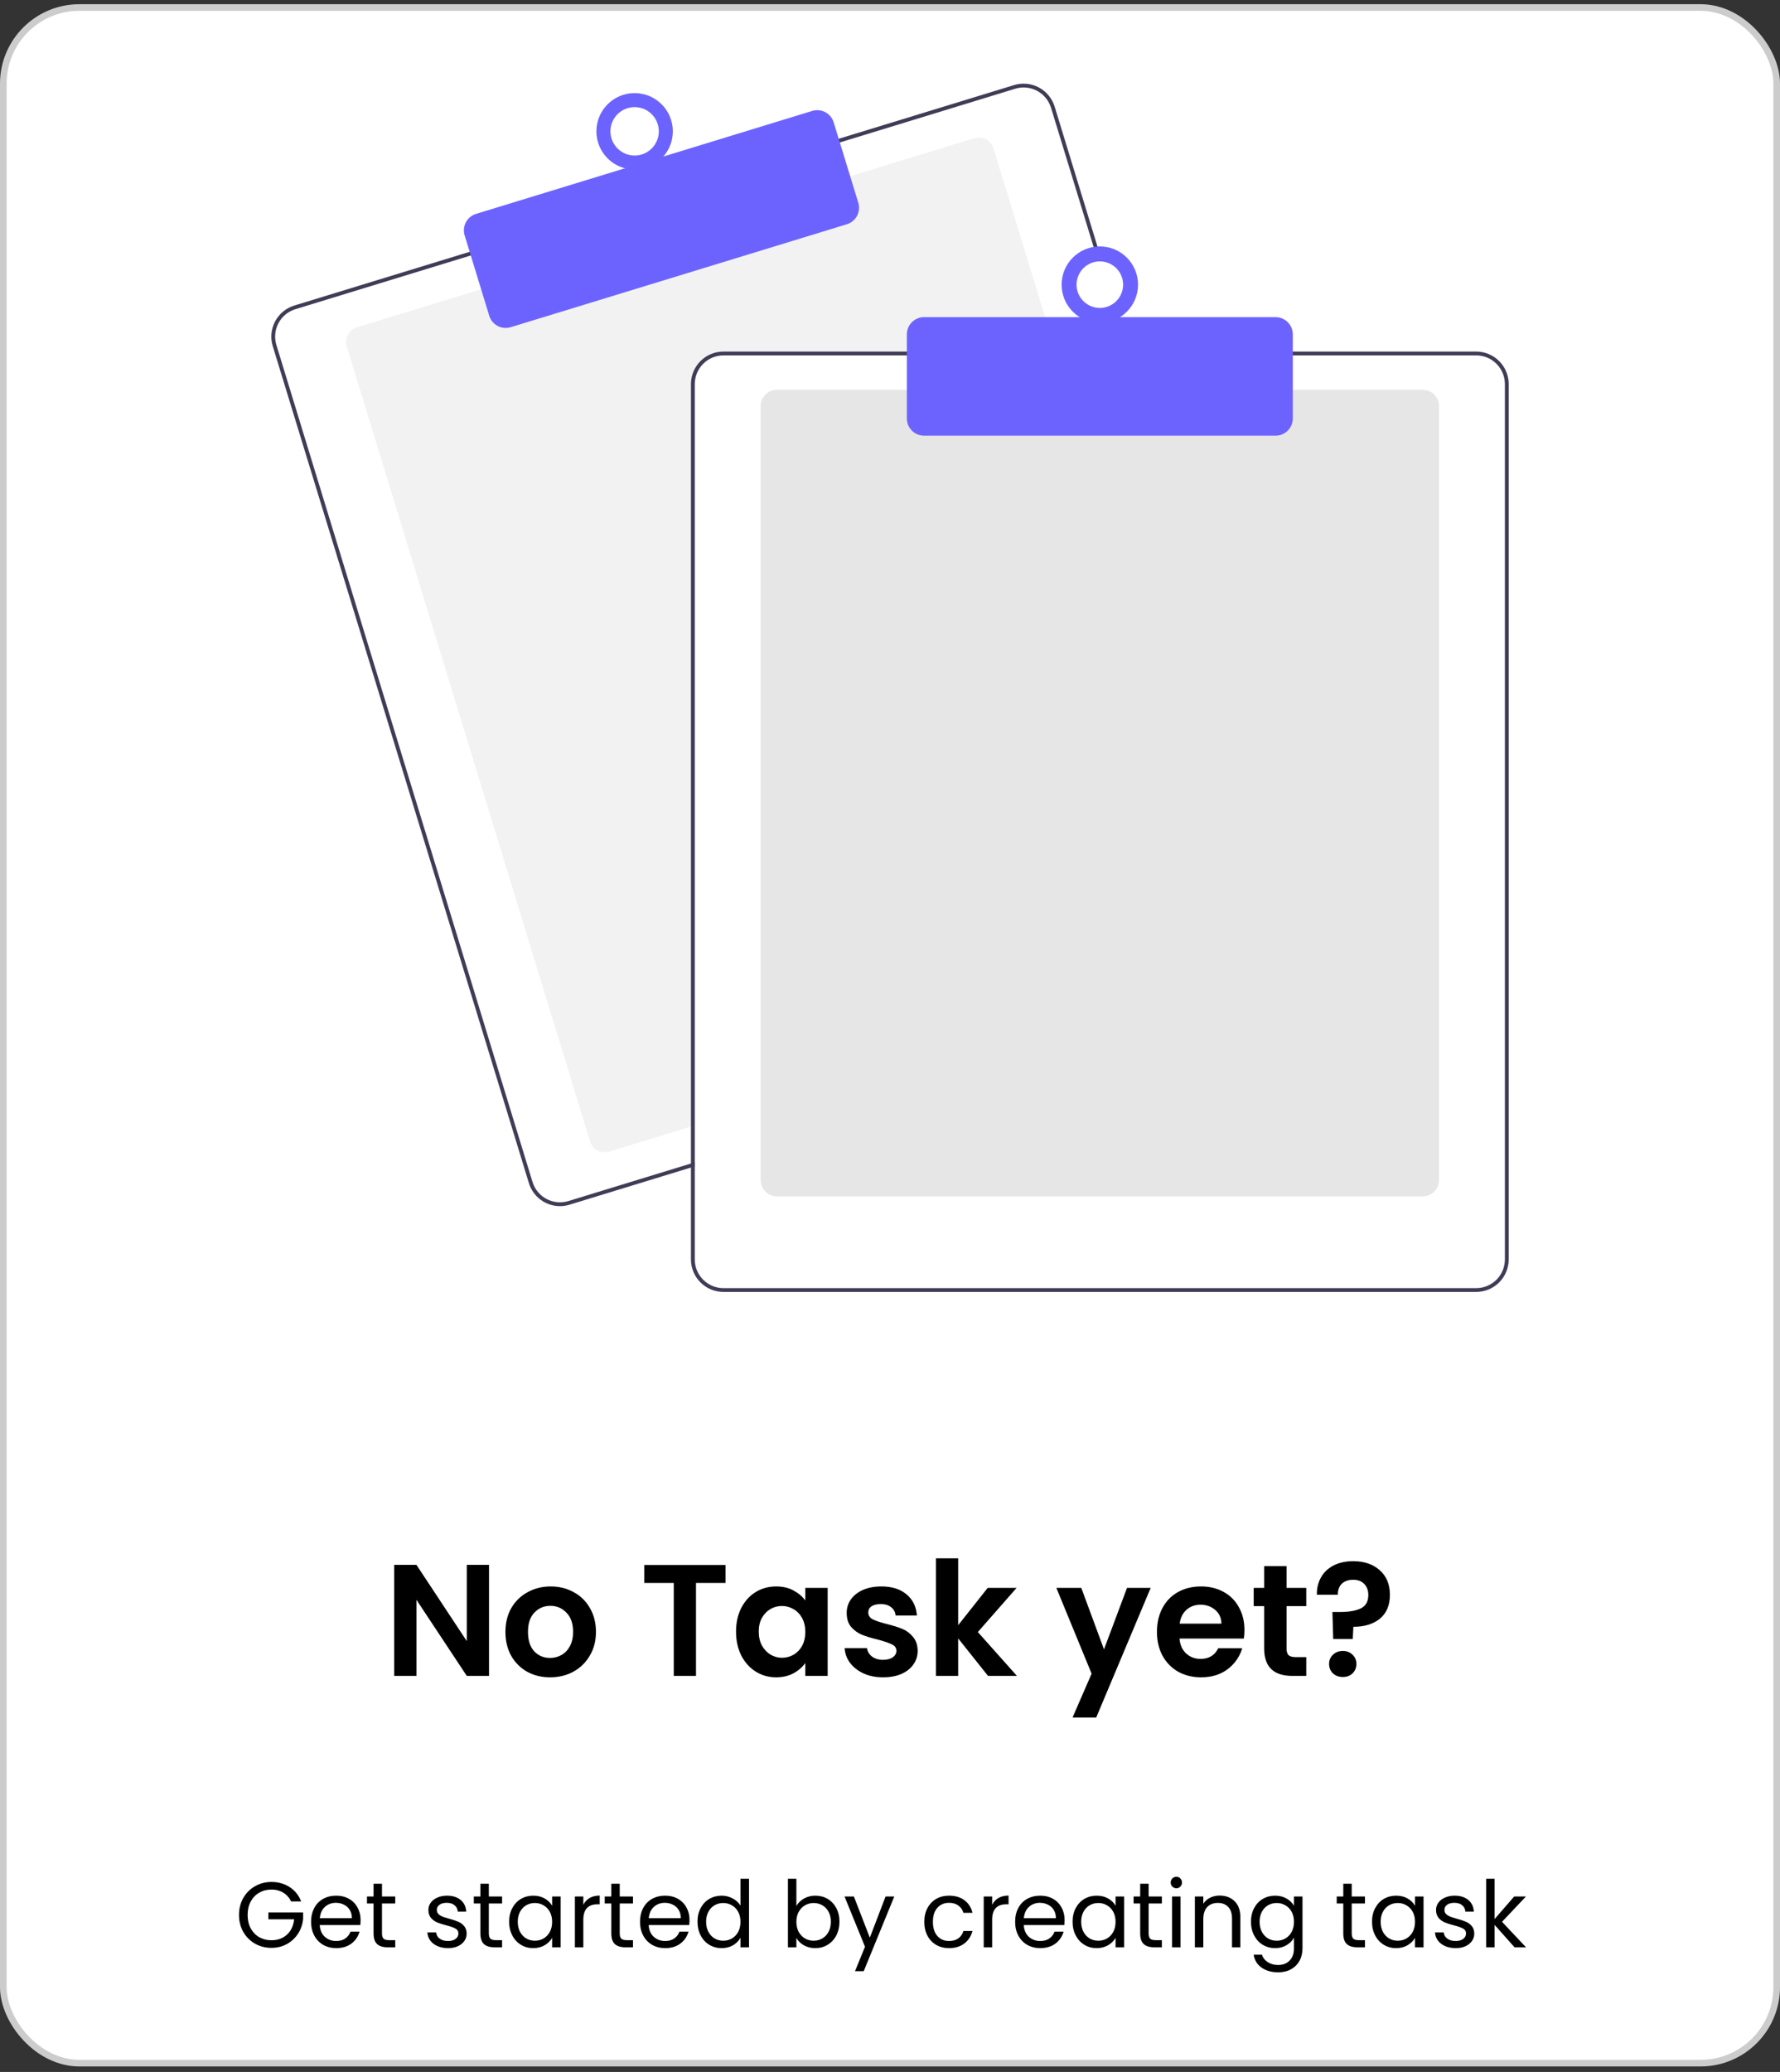 <svg width="269" height="313" viewBox="0 0 269 313" fill="none" xmlns="http://www.w3.org/2000/svg">
<rect x="0" y="0" width="269" height="313" fill="#333333" stroke="none"/>
<rect x="0.5" y="1.135" width="268" height="310.535" rx="11.5" fill="white"/>
<rect x="0.5" y="1.135" width="268" height="310.535" rx="11.5" stroke="#CCCCCC"/>
<g clip-path="url(#clip0_1088_13294)">
<path d="M159.715 53.686H109.327C108.178 53.688 107.078 54.145 106.266 54.956C105.454 55.768 104.997 56.869 104.996 58.017V170.006L104.418 170.182L92.057 173.968C91.471 174.146 90.838 174.085 90.298 173.798C89.757 173.51 89.352 173.02 89.173 172.434L52.404 52.332C52.225 51.746 52.286 51.113 52.574 50.572C52.861 50.032 53.352 49.627 53.937 49.448L72.986 43.615L128.208 26.712L147.256 20.879C147.546 20.79 147.85 20.759 148.152 20.788C148.454 20.816 148.748 20.904 149.016 21.046C149.283 21.189 149.521 21.382 149.714 21.616C149.907 21.85 150.052 22.12 150.14 22.41L159.539 53.109L159.715 53.686Z" fill="#F2F2F2"/>
<path d="M170.711 53.109L159.384 16.11C159.195 15.493 158.887 14.92 158.477 14.422C158.067 13.925 157.563 13.513 156.993 13.211C156.424 12.908 155.801 12.721 155.159 12.66C154.517 12.598 153.87 12.664 153.254 12.852L126.473 21.05L71.254 37.956L44.473 46.156C43.229 46.538 42.187 47.398 41.576 48.547C40.966 49.697 40.836 51.041 41.216 52.286L79.93 178.735C80.239 179.74 80.861 180.619 81.706 181.245C82.551 181.87 83.574 182.208 84.625 182.209C85.112 182.209 85.596 182.136 86.06 181.992L104.419 176.373L104.996 176.194V175.591L104.419 175.767L85.89 181.441C84.792 181.775 83.606 181.661 82.592 181.122C81.578 180.584 80.819 179.665 80.482 178.568L41.77 52.116C41.603 51.572 41.545 51.001 41.599 50.434C41.653 49.868 41.818 49.318 42.085 48.816C42.352 48.313 42.715 47.868 43.154 47.507C43.593 47.145 44.099 46.873 44.643 46.708L71.424 38.507L126.643 21.604L153.424 13.404C153.837 13.278 154.266 13.214 154.697 13.213C155.623 13.216 156.524 13.514 157.268 14.065C158.012 14.617 158.56 15.392 158.832 16.277L170.107 53.109L170.287 53.687H170.887L170.711 53.109Z" fill="#3F3D56"/>
<path d="M76.423 49.542C75.867 49.541 75.325 49.363 74.877 49.032C74.43 48.701 74.1 48.235 73.936 47.703L70.217 35.556C70.118 35.229 70.083 34.886 70.115 34.547C70.148 34.207 70.247 33.877 70.407 33.576C70.567 33.274 70.785 33.007 71.049 32.79C71.312 32.573 71.615 32.41 71.942 32.31L122.743 16.757C123.402 16.556 124.113 16.625 124.722 16.948C125.331 17.271 125.786 17.823 125.988 18.481L129.707 30.629C129.908 31.288 129.84 32 129.517 32.609C129.193 33.217 128.642 33.673 127.983 33.875L77.182 49.428C76.936 49.503 76.68 49.542 76.423 49.542Z" fill="#6C63FF"/>
<path d="M95.905 25.615C99.095 25.615 101.68 23.03 101.68 19.84C101.68 16.651 99.095 14.065 95.905 14.065C92.716 14.065 90.13 16.651 90.13 19.84C90.13 23.03 92.716 25.615 95.905 25.615Z" fill="#6C63FF"/>
<path d="M95.905 23.497C97.925 23.497 99.562 21.86 99.562 19.84C99.562 17.82 97.925 16.183 95.905 16.183C93.886 16.183 92.249 17.82 92.249 19.84C92.249 21.86 93.886 23.497 95.905 23.497Z" fill="white"/>
<path d="M215.007 180.733H117.412C116.761 180.732 116.137 180.473 115.677 180.013C115.217 179.553 114.958 178.929 114.958 178.279V61.338C114.958 60.687 115.217 60.064 115.677 59.603C116.137 59.143 116.761 58.885 117.412 58.884H215.007C215.657 58.885 216.281 59.143 216.741 59.603C217.201 60.064 217.46 60.687 217.461 61.338V178.279C217.46 178.929 217.201 179.553 216.741 180.013C216.281 180.473 215.657 180.732 215.007 180.733Z" fill="#E6E6E6"/>
<path d="M170.107 53.109H109.327C108.026 53.111 106.778 53.629 105.858 54.549C104.938 55.469 104.42 56.716 104.418 58.017V175.767L104.996 175.59V58.017C104.997 56.869 105.454 55.768 106.266 54.956C107.078 54.145 108.179 53.688 109.327 53.686H170.286L170.107 53.109ZM223.092 53.109H109.327C108.026 53.111 106.778 53.629 105.858 54.549C104.938 55.469 104.42 56.716 104.418 58.017V190.261C104.42 191.563 104.938 192.81 105.858 193.73C106.778 194.651 108.026 195.168 109.327 195.17H223.092C224.393 195.168 225.64 194.651 226.56 193.73C227.481 192.81 227.998 191.563 228 190.261V58.017C227.998 56.716 227.481 55.469 226.56 54.549C225.64 53.629 224.393 53.111 223.092 53.109ZM227.423 190.261C227.421 191.41 226.965 192.511 226.153 193.323C225.341 194.134 224.24 194.591 223.092 194.593H109.327C108.179 194.591 107.078 194.134 106.266 193.323C105.454 192.511 104.997 191.41 104.996 190.261V58.017C104.997 56.869 105.454 55.768 106.266 54.956C107.078 54.145 108.179 53.688 109.327 53.686H223.092C224.24 53.688 225.341 54.145 226.153 54.956C226.965 55.768 227.421 56.869 227.423 58.017V190.261Z" fill="#3F3D56"/>
<path d="M192.774 65.814H139.645C138.956 65.813 138.296 65.539 137.808 65.052C137.321 64.564 137.047 63.904 137.046 63.215V50.51C137.047 49.821 137.321 49.161 137.808 48.674C138.296 48.186 138.956 47.912 139.645 47.912H192.774C193.463 47.912 194.123 48.186 194.61 48.674C195.098 49.161 195.372 49.821 195.372 50.51V63.215C195.372 63.904 195.098 64.564 194.61 65.052C194.123 65.539 193.463 65.813 192.774 65.814Z" fill="#6C63FF"/>
<path d="M166.209 48.778C169.398 48.778 171.984 46.192 171.984 43.003C171.984 39.813 169.398 37.228 166.209 37.228C163.02 37.228 160.434 39.813 160.434 43.003C160.434 46.192 163.02 48.778 166.209 48.778Z" fill="#6C63FF"/>
<path d="M166.209 46.52C168.152 46.52 169.727 44.945 169.727 43.003C169.727 41.06 168.152 39.485 166.209 39.485C164.267 39.485 162.692 41.06 162.692 43.003C162.692 44.945 164.267 46.52 166.209 46.52Z" fill="white"/>
</g>
<path d="M73.902 253.17H70.542L62.934 241.674V253.17H59.574V236.394H62.934L70.542 247.914V236.394H73.902V253.17ZM83.126 253.386C81.846 253.386 80.694 253.106 79.67 252.546C78.646 251.97 77.838 251.162 77.246 250.122C76.67 249.082 76.382 247.882 76.382 246.522C76.382 245.162 76.678 243.962 77.27 242.922C77.878 241.882 78.702 241.082 79.742 240.522C80.782 239.946 81.942 239.658 83.222 239.658C84.502 239.658 85.662 239.946 86.702 240.522C87.742 241.082 88.558 241.882 89.15 242.922C89.758 243.962 90.062 245.162 90.062 246.522C90.062 247.882 89.75 249.082 89.126 250.122C88.518 251.162 87.686 251.97 86.63 252.546C85.59 253.106 84.422 253.386 83.126 253.386ZM83.126 250.458C83.734 250.458 84.302 250.314 84.83 250.026C85.374 249.722 85.806 249.274 86.126 248.682C86.446 248.09 86.606 247.37 86.606 246.522C86.606 245.258 86.27 244.29 85.598 243.618C84.942 242.93 84.134 242.586 83.174 242.586C82.214 242.586 81.406 242.93 80.75 243.618C80.11 244.29 79.79 245.258 79.79 246.522C79.79 247.786 80.102 248.762 80.726 249.45C81.366 250.122 82.166 250.458 83.126 250.458ZM109.646 236.418V239.13H105.182V253.17H101.822V239.13H97.358V236.418H109.646ZM111.233 246.474C111.233 245.13 111.497 243.938 112.025 242.898C112.569 241.858 113.297 241.058 114.209 240.498C115.137 239.938 116.169 239.658 117.305 239.658C118.297 239.658 119.161 239.858 119.897 240.258C120.649 240.658 121.249 241.162 121.697 241.77V239.874H125.081V253.17H121.697V251.226C121.265 251.85 120.665 252.37 119.897 252.786C119.145 253.186 118.273 253.386 117.281 253.386C116.161 253.386 115.137 253.098 114.209 252.522C113.297 251.946 112.569 251.138 112.025 250.098C111.497 249.042 111.233 247.834 111.233 246.474ZM121.697 246.522C121.697 245.706 121.537 245.01 121.217 244.434C120.897 243.842 120.465 243.394 119.921 243.09C119.377 242.77 118.793 242.61 118.169 242.61C117.545 242.61 116.969 242.762 116.441 243.066C115.913 243.37 115.481 243.818 115.145 244.41C114.825 244.986 114.665 245.674 114.665 246.474C114.665 247.274 114.825 247.978 115.145 248.586C115.481 249.178 115.913 249.634 116.441 249.954C116.985 250.274 117.561 250.434 118.169 250.434C118.793 250.434 119.377 250.282 119.921 249.978C120.465 249.658 120.897 249.21 121.217 248.634C121.537 248.042 121.697 247.338 121.697 246.522ZM133.451 253.386C132.363 253.386 131.387 253.194 130.523 252.81C129.659 252.41 128.971 251.874 128.459 251.202C127.963 250.53 127.691 249.786 127.643 248.97H131.027C131.091 249.482 131.339 249.906 131.771 250.242C132.219 250.578 132.771 250.746 133.427 250.746C134.067 250.746 134.563 250.618 134.915 250.362C135.283 250.106 135.467 249.778 135.467 249.378C135.467 248.946 135.243 248.626 134.795 248.418C134.363 248.194 133.667 247.954 132.707 247.698C131.715 247.458 130.899 247.21 130.259 246.954C129.635 246.698 129.091 246.306 128.627 245.778C128.179 245.25 127.955 244.538 127.955 243.642C127.955 242.906 128.163 242.234 128.579 241.626C129.011 241.018 129.619 240.538 130.403 240.186C131.203 239.834 132.139 239.658 133.211 239.658C134.795 239.658 136.059 240.058 137.003 240.858C137.947 241.642 138.467 242.706 138.563 244.05H135.347C135.299 243.522 135.075 243.106 134.675 242.802C134.291 242.482 133.771 242.322 133.115 242.322C132.507 242.322 132.035 242.434 131.699 242.658C131.379 242.882 131.219 243.194 131.219 243.594C131.219 244.042 131.443 244.386 131.891 244.626C132.339 244.85 133.035 245.082 133.979 245.322C134.939 245.562 135.731 245.81 136.355 246.066C136.979 246.322 137.515 246.722 137.963 247.266C138.427 247.794 138.667 248.498 138.683 249.378C138.683 250.146 138.467 250.834 138.035 251.442C137.619 252.05 137.011 252.53 136.211 252.882C135.427 253.218 134.507 253.386 133.451 253.386ZM149.313 253.17L144.801 247.506V253.17H141.441V235.41H144.801V245.514L149.265 239.874H153.633L147.777 246.546L153.681 253.17H149.313ZM173.896 239.874L165.664 259.458H162.088L164.968 252.834L159.64 239.874H163.408L166.84 249.162L170.32 239.874H173.896ZM188.067 246.234C188.067 246.714 188.035 247.146 187.971 247.53H178.251C178.331 248.49 178.667 249.242 179.259 249.786C179.851 250.33 180.579 250.602 181.443 250.602C182.691 250.602 183.579 250.066 184.107 248.994H187.731C187.347 250.274 186.611 251.33 185.523 252.162C184.435 252.978 183.099 253.386 181.515 253.386C180.235 253.386 179.083 253.106 178.059 252.546C177.051 251.97 176.259 251.162 175.683 250.122C175.123 249.082 174.843 247.882 174.843 246.522C174.843 245.146 175.123 243.938 175.683 242.898C176.243 241.858 177.027 241.058 178.035 240.498C179.043 239.938 180.203 239.658 181.515 239.658C182.779 239.658 183.907 239.93 184.899 240.474C185.907 241.018 186.683 241.794 187.227 242.802C187.787 243.794 188.067 244.938 188.067 246.234ZM184.587 245.274C184.571 244.41 184.259 243.722 183.651 243.21C183.043 242.682 182.299 242.418 181.419 242.418C180.587 242.418 179.883 242.674 179.307 243.186C178.747 243.682 178.403 244.378 178.275 245.274H184.587ZM194.431 242.634V249.066C194.431 249.514 194.535 249.842 194.743 250.05C194.967 250.242 195.335 250.338 195.847 250.338H197.407V253.17H195.295C192.463 253.17 191.047 251.794 191.047 249.042V242.634H189.463V239.874H191.047V236.586H194.431V239.874H197.407V242.634H194.431ZM204.504 235.842C206.168 235.842 207.504 236.298 208.512 237.21C209.536 238.106 210.048 239.346 210.048 240.93C210.048 242.498 209.544 243.698 208.536 244.53C207.528 245.346 206.192 245.754 204.528 245.754L204.432 247.602H201.48L201.36 243.522H202.44C203.832 243.522 204.904 243.338 205.656 242.97C206.408 242.602 206.784 241.93 206.784 240.954C206.784 240.25 206.576 239.69 206.16 239.274C205.76 238.858 205.208 238.65 204.504 238.65C203.768 238.65 203.192 238.85 202.776 239.25C202.376 239.65 202.176 240.202 202.176 240.906H199.008C198.992 239.93 199.2 239.058 199.632 238.29C200.064 237.522 200.696 236.922 201.528 236.49C202.376 236.058 203.368 235.842 204.504 235.842ZM202.944 253.338C202.336 253.338 201.832 253.154 201.432 252.786C201.048 252.402 200.856 251.93 200.856 251.37C200.856 250.81 201.048 250.346 201.432 249.978C201.832 249.594 202.336 249.402 202.944 249.402C203.536 249.402 204.024 249.594 204.408 249.978C204.792 250.346 204.984 250.81 204.984 251.37C204.984 251.93 204.792 252.402 204.408 252.786C204.024 253.154 203.536 253.338 202.944 253.338Z" fill="black"/>
<path d="M43.988 287.24C43.717 286.671 43.325 286.232 42.812 285.924C42.298 285.607 41.701 285.448 41.02 285.448C40.338 285.448 39.722 285.607 39.172 285.924C38.63 286.232 38.201 286.68 37.884 287.268C37.576 287.847 37.422 288.519 37.422 289.284C37.422 290.049 37.576 290.721 37.884 291.3C38.201 291.879 38.63 292.327 39.172 292.644C39.722 292.952 40.338 293.106 41.02 293.106C41.972 293.106 42.756 292.821 43.372 292.252C43.988 291.683 44.347 290.913 44.45 289.942H40.558V288.906H45.808V289.886C45.733 290.689 45.481 291.426 45.052 292.098C44.622 292.761 44.058 293.288 43.358 293.68C42.658 294.063 41.878 294.254 41.02 294.254C40.114 294.254 39.288 294.044 38.542 293.624C37.795 293.195 37.202 292.602 36.764 291.846C36.334 291.09 36.12 290.236 36.12 289.284C36.12 288.332 36.334 287.478 36.764 286.722C37.202 285.957 37.795 285.364 38.542 284.944C39.288 284.515 40.114 284.3 41.02 284.3C42.056 284.3 42.97 284.557 43.764 285.07C44.566 285.583 45.15 286.307 45.514 287.24H43.988ZM54.492 290.04C54.492 290.283 54.478 290.539 54.45 290.81H48.318C48.365 291.566 48.621 292.159 49.088 292.588C49.564 293.008 50.138 293.218 50.81 293.218C51.361 293.218 51.818 293.092 52.182 292.84C52.555 292.579 52.817 292.233 52.966 291.804H54.338C54.133 292.541 53.722 293.143 53.106 293.61C52.49 294.067 51.725 294.296 50.81 294.296C50.082 294.296 49.429 294.133 48.85 293.806C48.281 293.479 47.833 293.017 47.506 292.42C47.179 291.813 47.016 291.113 47.016 290.32C47.016 289.527 47.175 288.831 47.492 288.234C47.809 287.637 48.253 287.179 48.822 286.862C49.401 286.535 50.063 286.372 50.81 286.372C51.538 286.372 52.182 286.531 52.742 286.848C53.302 287.165 53.731 287.604 54.03 288.164C54.338 288.715 54.492 289.34 54.492 290.04ZM53.176 289.774C53.176 289.289 53.069 288.873 52.854 288.528C52.639 288.173 52.345 287.907 51.972 287.73C51.608 287.543 51.202 287.45 50.754 287.45C50.11 287.45 49.559 287.655 49.102 288.066C48.654 288.477 48.397 289.046 48.332 289.774H53.176ZM57.728 287.548V292.07C57.728 292.443 57.807 292.709 57.966 292.868C58.124 293.017 58.4 293.092 58.792 293.092H59.73V294.17H58.582C57.872 294.17 57.34 294.007 56.986 293.68C56.631 293.353 56.454 292.817 56.454 292.07V287.548H55.46V286.498H56.454V284.566H57.728V286.498H59.73V287.548H57.728ZM67.722 294.296C67.134 294.296 66.606 294.198 66.14 294.002C65.673 293.797 65.304 293.517 65.034 293.162C64.763 292.798 64.614 292.383 64.586 291.916H65.902C65.939 292.299 66.116 292.611 66.434 292.854C66.76 293.097 67.185 293.218 67.708 293.218C68.193 293.218 68.576 293.111 68.856 292.896C69.136 292.681 69.276 292.411 69.276 292.084C69.276 291.748 69.126 291.501 68.828 291.342C68.529 291.174 68.067 291.011 67.442 290.852C66.872 290.703 66.406 290.553 66.042 290.404C65.687 290.245 65.379 290.017 65.118 289.718C64.866 289.41 64.74 289.009 64.74 288.514C64.74 288.122 64.856 287.763 65.09 287.436C65.323 287.109 65.654 286.853 66.084 286.666C66.513 286.47 67.003 286.372 67.554 286.372C68.403 286.372 69.089 286.587 69.612 287.016C70.134 287.445 70.414 288.033 70.452 288.78H69.178C69.15 288.379 68.986 288.057 68.688 287.814C68.398 287.571 68.006 287.45 67.512 287.45C67.054 287.45 66.69 287.548 66.42 287.744C66.149 287.94 66.014 288.197 66.014 288.514C66.014 288.766 66.093 288.976 66.252 289.144C66.42 289.303 66.625 289.433 66.868 289.536C67.12 289.629 67.465 289.737 67.904 289.858C68.454 290.007 68.902 290.157 69.248 290.306C69.593 290.446 69.887 290.661 70.13 290.95C70.382 291.239 70.512 291.617 70.522 292.084C70.522 292.504 70.405 292.882 70.172 293.218C69.938 293.554 69.607 293.82 69.178 294.016C68.758 294.203 68.272 294.296 67.722 294.296ZM73.874 287.548V292.07C73.874 292.443 73.954 292.709 74.112 292.868C74.271 293.017 74.546 293.092 74.938 293.092H75.876V294.17H74.728C74.019 294.17 73.487 294.007 73.132 293.68C72.778 293.353 72.6 292.817 72.6 292.07V287.548H71.606V286.498H72.6V284.566H73.874V286.498H75.876V287.548H73.874ZM76.944 290.306C76.944 289.522 77.103 288.836 77.42 288.248C77.737 287.651 78.171 287.189 78.722 286.862C79.282 286.535 79.903 286.372 80.584 286.372C81.256 286.372 81.839 286.517 82.334 286.806C82.829 287.095 83.197 287.459 83.44 287.898V286.498H84.728V294.17H83.44V292.742C83.188 293.19 82.81 293.563 82.306 293.862C81.811 294.151 81.233 294.296 80.57 294.296C79.888 294.296 79.272 294.128 78.722 293.792C78.171 293.456 77.737 292.985 77.42 292.378C77.103 291.771 76.944 291.081 76.944 290.306ZM83.44 290.32C83.44 289.741 83.323 289.237 83.09 288.808C82.856 288.379 82.539 288.052 82.138 287.828C81.746 287.595 81.312 287.478 80.836 287.478C80.36 287.478 79.926 287.59 79.534 287.814C79.142 288.038 78.829 288.365 78.596 288.794C78.362 289.223 78.246 289.727 78.246 290.306C78.246 290.894 78.362 291.407 78.596 291.846C78.829 292.275 79.142 292.607 79.534 292.84C79.926 293.064 80.36 293.176 80.836 293.176C81.312 293.176 81.746 293.064 82.138 292.84C82.539 292.607 82.856 292.275 83.09 291.846C83.323 291.407 83.44 290.899 83.44 290.32ZM88.155 287.744C88.379 287.305 88.696 286.965 89.107 286.722C89.527 286.479 90.035 286.358 90.633 286.358V287.674H90.297C88.869 287.674 88.155 288.449 88.155 289.998V294.17H86.881V286.498H88.155V287.744ZM93.657 287.548V292.07C93.657 292.443 93.737 292.709 93.895 292.868C94.054 293.017 94.329 293.092 94.721 293.092H95.659V294.17H94.511C93.802 294.17 93.27 294.007 92.915 293.68C92.561 293.353 92.383 292.817 92.383 292.07V287.548H91.389V286.498H92.383V284.566H93.657V286.498H95.659V287.548H93.657ZM104.203 290.04C104.203 290.283 104.189 290.539 104.161 290.81H98.029C98.076 291.566 98.332 292.159 98.799 292.588C99.275 293.008 99.849 293.218 100.521 293.218C101.072 293.218 101.529 293.092 101.893 292.84C102.266 292.579 102.528 292.233 102.677 291.804H104.049C103.844 292.541 103.433 293.143 102.817 293.61C102.201 294.067 101.436 294.296 100.521 294.296C99.793 294.296 99.14 294.133 98.561 293.806C97.992 293.479 97.544 293.017 97.217 292.42C96.89 291.813 96.727 291.113 96.727 290.32C96.727 289.527 96.886 288.831 97.203 288.234C97.52 287.637 97.964 287.179 98.533 286.862C99.112 286.535 99.774 286.372 100.521 286.372C101.249 286.372 101.893 286.531 102.453 286.848C103.013 287.165 103.442 287.604 103.741 288.164C104.049 288.715 104.203 289.34 104.203 290.04ZM102.887 289.774C102.887 289.289 102.78 288.873 102.565 288.528C102.35 288.173 102.056 287.907 101.683 287.73C101.319 287.543 100.913 287.45 100.465 287.45C99.821 287.45 99.27 287.655 98.813 288.066C98.365 288.477 98.108 289.046 98.043 289.774H102.887ZM105.409 290.306C105.409 289.522 105.567 288.836 105.885 288.248C106.202 287.651 106.636 287.189 107.187 286.862C107.747 286.535 108.372 286.372 109.063 286.372C109.66 286.372 110.215 286.512 110.729 286.792C111.242 287.063 111.634 287.422 111.905 287.87V283.81H113.193V294.17H111.905V292.728C111.653 293.185 111.279 293.563 110.785 293.862C110.29 294.151 109.711 294.296 109.049 294.296C108.367 294.296 107.747 294.128 107.187 293.792C106.636 293.456 106.202 292.985 105.885 292.378C105.567 291.771 105.409 291.081 105.409 290.306ZM111.905 290.32C111.905 289.741 111.788 289.237 111.555 288.808C111.321 288.379 111.004 288.052 110.603 287.828C110.211 287.595 109.777 287.478 109.301 287.478C108.825 287.478 108.391 287.59 107.999 287.814C107.607 288.038 107.294 288.365 107.061 288.794C106.827 289.223 106.711 289.727 106.711 290.306C106.711 290.894 106.827 291.407 107.061 291.846C107.294 292.275 107.607 292.607 107.999 292.84C108.391 293.064 108.825 293.176 109.301 293.176C109.777 293.176 110.211 293.064 110.603 292.84C111.004 292.607 111.321 292.275 111.555 291.846C111.788 291.407 111.905 290.899 111.905 290.32ZM120.352 287.926C120.613 287.469 120.996 287.095 121.5 286.806C122.004 286.517 122.578 286.372 123.222 286.372C123.913 286.372 124.533 286.535 125.084 286.862C125.635 287.189 126.069 287.651 126.386 288.248C126.703 288.836 126.862 289.522 126.862 290.306C126.862 291.081 126.703 291.771 126.386 292.378C126.069 292.985 125.63 293.456 125.07 293.792C124.519 294.128 123.903 294.296 123.222 294.296C122.559 294.296 121.976 294.151 121.472 293.862C120.977 293.573 120.604 293.204 120.352 292.756V294.17H119.078V283.81H120.352V287.926ZM125.56 290.306C125.56 289.727 125.443 289.223 125.21 288.794C124.977 288.365 124.659 288.038 124.258 287.814C123.866 287.59 123.432 287.478 122.956 287.478C122.489 287.478 122.055 287.595 121.654 287.828C121.262 288.052 120.945 288.383 120.702 288.822C120.469 289.251 120.352 289.751 120.352 290.32C120.352 290.899 120.469 291.407 120.702 291.846C120.945 292.275 121.262 292.607 121.654 292.84C122.055 293.064 122.489 293.176 122.956 293.176C123.432 293.176 123.866 293.064 124.258 292.84C124.659 292.607 124.977 292.275 125.21 291.846C125.443 291.407 125.56 290.894 125.56 290.306ZM135.147 286.498L130.527 297.782H129.211L130.723 294.086L127.629 286.498H129.043L131.451 292.714L133.831 286.498H135.147ZM139.684 290.32C139.684 289.527 139.843 288.836 140.16 288.248C140.477 287.651 140.916 287.189 141.476 286.862C142.045 286.535 142.694 286.372 143.422 286.372C144.365 286.372 145.139 286.601 145.746 287.058C146.362 287.515 146.768 288.15 146.964 288.962H145.592C145.461 288.495 145.205 288.127 144.822 287.856C144.449 287.585 143.982 287.45 143.422 287.45C142.694 287.45 142.106 287.702 141.658 288.206C141.21 288.701 140.986 289.405 140.986 290.32C140.986 291.244 141.21 291.958 141.658 292.462C142.106 292.966 142.694 293.218 143.422 293.218C143.982 293.218 144.449 293.087 144.822 292.826C145.195 292.565 145.452 292.191 145.592 291.706H146.964C146.759 292.49 146.348 293.12 145.732 293.596C145.116 294.063 144.346 294.296 143.422 294.296C142.694 294.296 142.045 294.133 141.476 293.806C140.916 293.479 140.477 293.017 140.16 292.42C139.843 291.823 139.684 291.123 139.684 290.32ZM149.938 287.744C150.162 287.305 150.479 286.965 150.89 286.722C151.31 286.479 151.819 286.358 152.416 286.358V287.674H152.08C150.652 287.674 149.938 288.449 149.938 289.998V294.17H148.664V286.498H149.938V287.744ZM160.887 290.04C160.887 290.283 160.873 290.539 160.845 290.81H154.713C154.759 291.566 155.016 292.159 155.483 292.588C155.959 293.008 156.533 293.218 157.205 293.218C157.755 293.218 158.213 293.092 158.577 292.84C158.95 292.579 159.211 292.233 159.361 291.804H160.733C160.527 292.541 160.117 293.143 159.501 293.61C158.885 294.067 158.119 294.296 157.205 294.296C156.477 294.296 155.823 294.133 155.245 293.806C154.675 293.479 154.227 293.017 153.901 292.42C153.574 291.813 153.411 291.113 153.411 290.32C153.411 289.527 153.569 288.831 153.887 288.234C154.204 287.637 154.647 287.179 155.217 286.862C155.795 286.535 156.458 286.372 157.205 286.372C157.933 286.372 158.577 286.531 159.137 286.848C159.697 287.165 160.126 287.604 160.425 288.164C160.733 288.715 160.887 289.34 160.887 290.04ZM159.571 289.774C159.571 289.289 159.463 288.873 159.249 288.528C159.034 288.173 158.74 287.907 158.367 287.73C158.003 287.543 157.597 287.45 157.149 287.45C156.505 287.45 155.954 287.655 155.497 288.066C155.049 288.477 154.792 289.046 154.727 289.774H159.571ZM162.092 290.306C162.092 289.522 162.251 288.836 162.568 288.248C162.886 287.651 163.32 287.189 163.87 286.862C164.43 286.535 165.051 286.372 165.732 286.372C166.404 286.372 166.988 286.517 167.482 286.806C167.977 287.095 168.346 287.459 168.588 287.898V286.498H169.876V294.17H168.588V292.742C168.336 293.19 167.958 293.563 167.454 293.862C166.96 294.151 166.381 294.296 165.718 294.296C165.037 294.296 164.421 294.128 163.87 293.792C163.32 293.456 162.886 292.985 162.568 292.378C162.251 291.771 162.092 291.081 162.092 290.306ZM168.588 290.32C168.588 289.741 168.472 289.237 168.238 288.808C168.005 288.379 167.688 288.052 167.286 287.828C166.894 287.595 166.46 287.478 165.984 287.478C165.508 287.478 165.074 287.59 164.682 287.814C164.29 288.038 163.978 288.365 163.744 288.794C163.511 289.223 163.394 289.727 163.394 290.306C163.394 290.894 163.511 291.407 163.744 291.846C163.978 292.275 164.29 292.607 164.682 292.84C165.074 293.064 165.508 293.176 165.984 293.176C166.46 293.176 166.894 293.064 167.286 292.84C167.688 292.607 168.005 292.275 168.238 291.846C168.472 291.407 168.588 290.899 168.588 290.32ZM173.583 287.548V292.07C173.583 292.443 173.663 292.709 173.821 292.868C173.98 293.017 174.255 293.092 174.647 293.092H175.585V294.17H174.437C173.728 294.17 173.196 294.007 172.841 293.68C172.487 293.353 172.309 292.817 172.309 292.07V287.548H171.315V286.498H172.309V284.566H173.583V286.498H175.585V287.548H173.583ZM177.787 285.252C177.544 285.252 177.339 285.168 177.171 285C177.003 284.832 176.919 284.627 176.919 284.384C176.919 284.141 177.003 283.936 177.171 283.768C177.339 283.6 177.544 283.516 177.787 283.516C178.02 283.516 178.216 283.6 178.375 283.768C178.543 283.936 178.627 284.141 178.627 284.384C178.627 284.627 178.543 284.832 178.375 285C178.216 285.168 178.02 285.252 177.787 285.252ZM178.403 286.498V294.17H177.129V286.498H178.403ZM184.312 286.358C185.245 286.358 186.001 286.643 186.58 287.212C187.159 287.772 187.448 288.584 187.448 289.648V294.17H186.188V289.83C186.188 289.065 185.997 288.481 185.614 288.08C185.231 287.669 184.709 287.464 184.046 287.464C183.374 287.464 182.837 287.674 182.436 288.094C182.044 288.514 181.848 289.125 181.848 289.928V294.17H180.574V286.498H181.848V287.59C182.1 287.198 182.441 286.895 182.87 286.68C183.309 286.465 183.789 286.358 184.312 286.358ZM192.693 286.372C193.356 286.372 193.935 286.517 194.429 286.806C194.933 287.095 195.307 287.459 195.549 287.898V286.498H196.837V294.338C196.837 295.038 196.688 295.659 196.389 296.2C196.091 296.751 195.661 297.18 195.101 297.488C194.551 297.796 193.907 297.95 193.169 297.95C192.161 297.95 191.321 297.712 190.649 297.236C189.977 296.76 189.581 296.111 189.459 295.29H190.719C190.859 295.757 191.149 296.13 191.587 296.41C192.026 296.699 192.553 296.844 193.169 296.844C193.869 296.844 194.439 296.625 194.877 296.186C195.325 295.747 195.549 295.131 195.549 294.338V292.728C195.297 293.176 194.924 293.549 194.429 293.848C193.935 294.147 193.356 294.296 192.693 294.296C192.012 294.296 191.391 294.128 190.831 293.792C190.281 293.456 189.847 292.985 189.529 292.378C189.212 291.771 189.053 291.081 189.053 290.306C189.053 289.522 189.212 288.836 189.529 288.248C189.847 287.651 190.281 287.189 190.831 286.862C191.391 286.535 192.012 286.372 192.693 286.372ZM195.549 290.32C195.549 289.741 195.433 289.237 195.199 288.808C194.966 288.379 194.649 288.052 194.247 287.828C193.855 287.595 193.421 287.478 192.945 287.478C192.469 287.478 192.035 287.59 191.643 287.814C191.251 288.038 190.939 288.365 190.705 288.794C190.472 289.223 190.355 289.727 190.355 290.306C190.355 290.894 190.472 291.407 190.705 291.846C190.939 292.275 191.251 292.607 191.643 292.84C192.035 293.064 192.469 293.176 192.945 293.176C193.421 293.176 193.855 293.064 194.247 292.84C194.649 292.607 194.966 292.275 195.199 291.846C195.433 291.407 195.549 290.899 195.549 290.32ZM204.277 287.548V292.07C204.277 292.443 204.356 292.709 204.515 292.868C204.673 293.017 204.949 293.092 205.341 293.092H206.279V294.17H205.131C204.421 294.17 203.889 294.007 203.535 293.68C203.18 293.353 203.003 292.817 203.003 292.07V287.548H202.009V286.498H203.003V284.566H204.277V286.498H206.279V287.548H204.277ZM207.346 290.306C207.346 289.522 207.505 288.836 207.822 288.248C208.139 287.651 208.573 287.189 209.124 286.862C209.684 286.535 210.305 286.372 210.986 286.372C211.658 286.372 212.241 286.517 212.736 286.806C213.231 287.095 213.599 287.459 213.842 287.898V286.498H215.13V294.17H213.842V292.742C213.59 293.19 213.212 293.563 212.708 293.862C212.213 294.151 211.635 294.296 210.972 294.296C210.291 294.296 209.675 294.128 209.124 293.792C208.573 293.456 208.139 292.985 207.822 292.378C207.505 291.771 207.346 291.081 207.346 290.306ZM213.842 290.32C213.842 289.741 213.725 289.237 213.492 288.808C213.259 288.379 212.941 288.052 212.54 287.828C212.148 287.595 211.714 287.478 211.238 287.478C210.762 287.478 210.328 287.59 209.936 287.814C209.544 288.038 209.231 288.365 208.998 288.794C208.765 289.223 208.648 289.727 208.648 290.306C208.648 290.894 208.765 291.407 208.998 291.846C209.231 292.275 209.544 292.607 209.936 292.84C210.328 293.064 210.762 293.176 211.238 293.176C211.714 293.176 212.148 293.064 212.54 292.84C212.941 292.607 213.259 292.275 213.492 291.846C213.725 291.407 213.842 290.899 213.842 290.32ZM219.999 294.296C219.411 294.296 218.884 294.198 218.417 294.002C217.95 293.797 217.582 293.517 217.311 293.162C217.04 292.798 216.891 292.383 216.863 291.916H218.179C218.216 292.299 218.394 292.611 218.711 292.854C219.038 293.097 219.462 293.218 219.985 293.218C220.47 293.218 220.853 293.111 221.133 292.896C221.413 292.681 221.553 292.411 221.553 292.084C221.553 291.748 221.404 291.501 221.105 291.342C220.806 291.174 220.344 291.011 219.719 290.852C219.15 290.703 218.683 290.553 218.319 290.404C217.964 290.245 217.656 290.017 217.395 289.718C217.143 289.41 217.017 289.009 217.017 288.514C217.017 288.122 217.134 287.763 217.367 287.436C217.6 287.109 217.932 286.853 218.361 286.666C218.79 286.47 219.28 286.372 219.831 286.372C220.68 286.372 221.366 286.587 221.889 287.016C222.412 287.445 222.692 288.033 222.729 288.78H221.455C221.427 288.379 221.264 288.057 220.965 287.814C220.676 287.571 220.284 287.45 219.789 287.45C219.332 287.45 218.968 287.548 218.697 287.744C218.426 287.94 218.291 288.197 218.291 288.514C218.291 288.766 218.37 288.976 218.529 289.144C218.697 289.303 218.902 289.433 219.145 289.536C219.397 289.629 219.742 289.737 220.181 289.858C220.732 290.007 221.18 290.157 221.525 290.306C221.87 290.446 222.164 290.661 222.407 290.95C222.659 291.239 222.79 291.617 222.799 292.084C222.799 292.504 222.682 292.882 222.449 293.218C222.216 293.554 221.884 293.82 221.455 294.016C221.035 294.203 220.55 294.296 219.999 294.296ZM228.882 294.17L225.872 290.782V294.17H224.598V283.81H225.872V289.9L228.826 286.498H230.604L226.992 290.32L230.618 294.17H228.882Z" fill="black"/>
<defs>
<clipPath id="clip0_1088_13294">
<rect width="187" height="182.535" fill="white" transform="translate(41 12.635)"/>
</clipPath>
</defs>
</svg>
